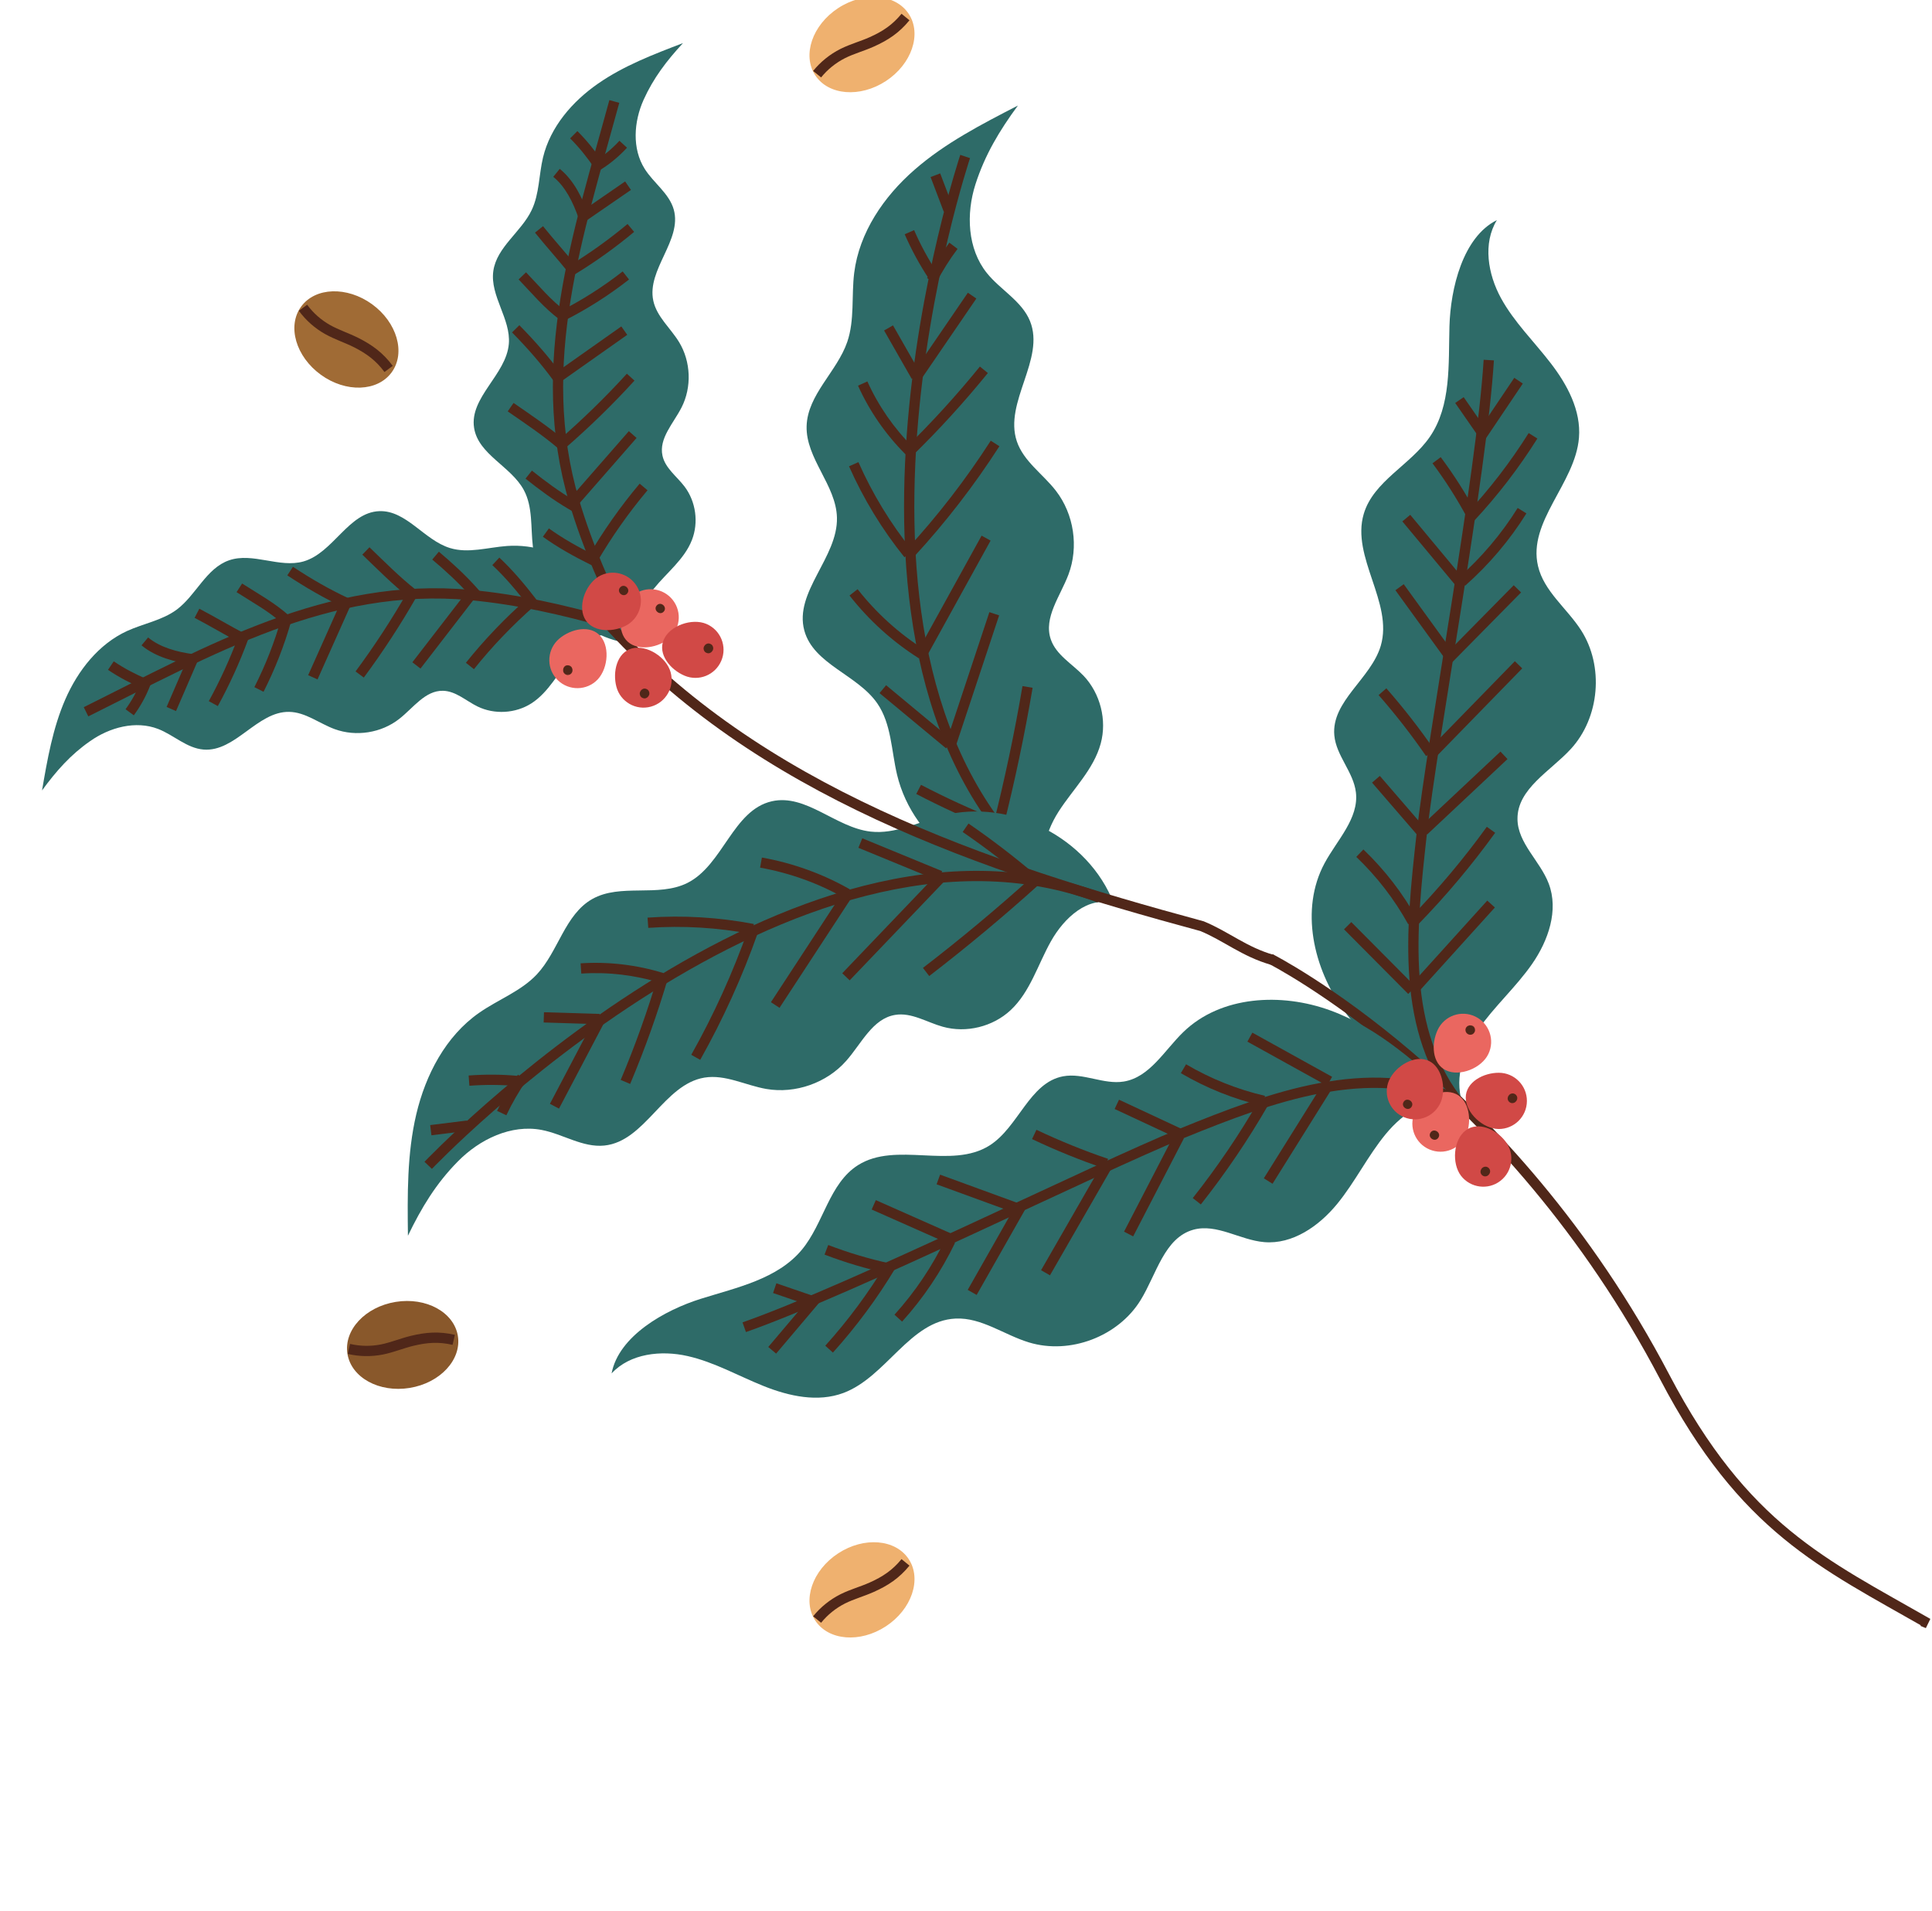 <svg width="376" height="372" viewBox="0 0 376 372" fill="none" xmlns="http://www.w3.org/2000/svg" xmlns:xlink="http://www.w3.org/1999/xlink">
<path d="M198.1,20.543C191.066,24.171 183.937,27.831 177.97,33.051C172.003,38.254 167.229,45.24 166.242,53.101C165.685,57.588 166.354,62.267 164.89,66.548C162.9,72.34 157.156,76.795 156.981,82.938C156.806,89.255 162.725,94.411 162.884,100.729C163.091,108.51 154.498,115.209 156.535,122.72C158.317,129.292 166.895,131.313 170.746,136.915C173.483,140.893 173.467,146.081 174.581,150.775C177.731,164.046 191.703,173.785 205.229,172.178C201.585,168.438 203.208,162.344 206.025,157.952C208.841,153.56 212.851,149.757 214.22,144.712C215.461,140.145 214.14,134.973 210.894,131.536C208.666,129.197 205.531,127.478 204.497,124.423C203.065,120.19 206.359,116.021 207.934,111.836C209.971,106.457 209.016,100.076 205.499,95.525C202.985,92.263 199.214,89.812 197.893,85.898C195.331,78.291 203.463,69.921 200.455,62.49C198.864,58.575 194.695,56.427 192.053,53.133C188.282,48.423 187.995,41.628 189.841,35.867C191.687,30.123 194.519,25.412 198.1,20.543Z" fill="#2E6B68"/>
<path d="M187.837,30.457C186.889,30.139 186.889,30.14 186.889,30.141C186.888,30.142 186.888,30.143 186.887,30.145C186.886,30.148 186.885,30.153 186.883,30.159C186.878,30.172 186.872,30.19 186.864,30.214C186.848,30.263 186.825,30.335 186.794,30.429C186.733,30.618 186.643,30.897 186.528,31.263C186.298,31.994 185.968,33.069 185.566,34.45C184.762,37.213 183.667,41.205 182.505,46.125C180.18,55.962 177.579,69.528 176.479,84.428C174.284,114.153 178.041,149.539 202.34,171.018L203.665,169.519C180.114,148.702 176.288,114.182 178.473,84.575C179.563,69.81 182.143,56.353 184.451,46.585C185.605,41.702 186.69,37.744 187.486,35.009C187.885,33.642 188.21,32.581 188.436,31.862C188.549,31.503 188.637,31.23 188.696,31.047C188.726,30.956 188.748,30.887 188.763,30.841C188.771,30.819 188.777,30.802 188.78,30.79C188.782,30.785 188.783,30.781 188.784,30.778C188.785,30.777 188.785,30.776 188.785,30.775C188.785,30.775 188.785,30.775 187.837,30.457Z" fill="#502719"/>
<path d="M195.235,161.044C197.501,152.059 199.416,142.995 200.964,133.866L198.992,133.532C197.453,142.608 195.549,151.621 193.296,160.554L195.235,161.044Z" fill="#502719"/>
<path d="M186.047,145.105C187.447,140.88 188.847,136.66 190.248,132.439C191.648,128.218 193.049,123.997 194.449,119.772L192.55,119.142C191.15,123.367 189.75,127.588 188.35,131.809C186.949,136.03 185.549,140.251 184.148,144.476L186.047,145.105Z" fill="#502719"/>
<path d="M180.438,127.595C182.499,123.864 184.556,120.136 186.612,116.408C188.669,112.681 190.726,108.953 192.786,105.222L191.036,104.255C188.975,107.987 186.918,111.714 184.861,115.442C182.804,119.17 180.748,122.897 178.687,126.628L180.438,127.595Z" fill="#502719"/>
<path d="M177.908,108.329C184.041,101.667 189.598,94.476 194.499,86.853L192.817,85.772C187.978,93.298 182.492,100.397 176.436,106.974L177.908,108.329Z" fill="#502719"/>
<path d="M177.361,88.905C182.641,83.769 187.616,78.314 192.255,72.603L190.703,71.342C186.112,76.993 181.19,82.391 175.967,87.471L177.361,88.905Z" fill="#502719"/>
<path d="M179.591,73.348C183.061,68.27 186.529,63.18 190.013,58.105L188.364,56.973C184.878,62.05 181.408,67.145 177.94,72.22L179.591,73.348Z" fill="#502719"/>
<path d="M182.196,55.06C183.397,52.751 184.784,50.523 186.356,48.438L184.759,47.234C183.116,49.414 181.671,51.737 180.421,54.137L182.196,55.06Z" fill="#502719"/>
<path d="M185.539,40.491C184.68,38.248 183.839,36.011 182.978,33.746L181.108,34.457C181.965,36.711 182.812,38.962 183.671,41.206L185.539,40.491Z" fill="#502719"/>
<path d="M182.433,53.137C180.683,50.497 179.167,47.699 177.901,44.792L176.068,45.591C177.379,48.603 178.951,51.503 180.766,54.241L182.433,53.137Z" fill="#502719"/>
<path d="M179.172,72.747C178.274,71.181 177.379,69.611 176.484,68.04C175.589,66.468 174.693,64.896 173.793,63.327L172.058,64.322C172.957,65.888 173.851,67.458 174.746,69.029C175.641,70.601 176.537,72.173 177.437,73.742L179.172,72.747Z" fill="#502719"/>
<path d="M177.655,87.02C173.969,83.351 170.952,78.996 168.806,74.237L166.983,75.06C169.229,80.04 172.386,84.596 176.243,88.438L177.655,87.02Z" fill="#502719"/>
<path d="M177.573,107.197C173.332,101.934 169.797,96.121 167.063,89.947L165.234,90.756C168.038,97.089 171.664,103.052 176.016,108.452L177.573,107.197Z" fill="#502719"/>
<path d="M179.876,126.427C174.929,123.29 170.527,119.294 166.904,114.672L165.33,115.906C169.091,120.705 173.664,124.856 178.805,128.116L179.876,126.427Z" fill="#502719"/>
<path d="M185.389,144.105C183.232,142.314 181.076,140.524 178.92,138.734C176.764,136.944 174.607,135.154 172.451,133.363L171.174,134.902C173.33,136.692 175.486,138.483 177.642,140.273C179.799,142.063 181.955,143.853 184.111,145.643L185.389,144.105Z" fill="#502719"/>
<path d="M194.25,159.617C189.128,157.593 184.131,155.3 179.243,152.754L178.319,154.527C183.266,157.105 188.326,159.427 193.515,161.477L194.25,159.617Z" fill="#502719"/>
<path d="M79.39,240.511C79.295,232.603 79.199,224.582 81.013,216.881C82.828,209.179 86.742,201.668 93.235,197.133C96.942,194.539 101.398,192.931 104.485,189.637C108.67,185.166 109.927,178.005 115.258,174.982C120.748,171.879 128.084,174.679 133.749,171.863C140.719,168.394 142.613,157.668 150.219,155.95C156.871,154.454 162.647,161.074 169.426,161.853C174.232,162.41 178.799,159.96 183.477,158.75C196.669,155.313 211.834,163.095 216.751,175.809C211.739,174.345 207.108,178.626 204.546,183.177C201.984,187.712 200.504,193.043 196.685,196.607C193.232,199.838 188.044,201.111 183.493,199.838C180.39,198.978 177.399,197.005 174.216,197.53C169.808,198.246 167.66,203.116 164.7,206.458C160.913,210.77 154.802,212.918 149.153,211.948C145.095,211.247 141.165,209.067 137.091,209.736C129.182,211.04 125.586,222.148 117.613,222.959C113.412,223.389 109.561,220.716 105.408,219.92C99.473,218.79 93.346,221.734 89.113,226.046C84.849,230.359 82.016,235.069 79.39,240.511Z" fill="#2E6B68"/>
<path d="M83.336,226.812C84.061,227.501 84.061,227.5 84.061,227.5C84.062,227.5 84.062,227.499 84.063,227.498C84.065,227.496 84.068,227.493 84.072,227.489C84.08,227.48 84.093,227.467 84.109,227.45C84.143,227.415 84.193,227.363 84.26,227.294C84.393,227.156 84.594,226.95 84.858,226.682C85.387,226.146 86.172,225.361 87.194,224.369C89.237,222.384 92.225,219.571 95.999,216.264C103.548,209.647 114.229,201.064 126.764,193.183C151.898,177.381 184.189,164.59 213.614,175.649L214.318,173.777C183.958,162.366 150.934,175.625 125.699,191.49C113.05,199.442 102.283,208.096 94.68,214.759C90.878,218.092 87.865,220.929 85.8,222.934C84.768,223.937 83.972,224.732 83.434,225.277C83.165,225.55 82.96,225.76 82.822,225.903C82.753,225.974 82.701,226.029 82.666,226.066C82.648,226.084 82.635,226.098 82.625,226.108C82.621,226.113 82.617,226.116 82.615,226.119C82.614,226.12 82.613,226.121 82.612,226.122C82.611,226.122 82.611,226.123 83.336,226.812Z" fill="#502719"/>
<path d="M200.836,170.691C193.997,176.864 186.92,182.767 179.621,188.384L180.84,189.969C188.181,184.32 195.298,178.384 202.176,172.176L200.836,170.691Z" fill="#502719"/>
<path d="M182.357,170.137C176.214,176.566 170.072,182.995 163.915,189.423L165.359,190.806C171.518,184.377 177.661,177.948 183.803,171.519L182.357,170.137Z" fill="#502719"/>
<path d="M164.022,173.671C161.69,177.236 159.359,180.8 157.028,184.365C154.697,187.929 152.365,191.494 150.034,195.059L151.708,196.153C154.039,192.589 156.371,189.024 158.702,185.46C161.033,181.895 163.364,178.331 165.696,174.766L164.022,173.671Z" fill="#502719"/>
<path d="M145.598,180.902C142.626,189.328 138.911,197.503 134.531,205.298L136.274,206.278C140.71,198.383 144.473,190.104 147.485,181.567L145.598,180.902Z" fill="#502719"/>
<path d="M128.143,189.608C126.085,196.606 123.631,203.476 120.797,210.189L122.64,210.966C125.503,204.185 127.982,197.243 130.062,190.173L128.143,189.608Z" fill="#502719"/>
<path d="M115.614,198.495C114.182,201.217 112.75,203.942 111.318,206.667C109.885,209.392 108.453,212.117 107.021,214.838L108.791,215.769C110.224,213.048 111.656,210.323 113.088,207.597C114.52,204.872 115.952,202.147 117.384,199.427L115.614,198.495Z" fill="#502719"/>
<path d="M100.795,209.167C99.254,211.406 97.89,213.761 96.736,216.215L98.546,217.066C99.651,214.715 100.96,212.455 102.443,210.301L100.795,209.167Z" fill="#502719"/>
<path d="M90.879,218.086C88.491,218.388 86.108,218.69 83.725,218.976L83.963,220.962C86.354,220.675 88.744,220.372 91.13,220.07L90.879,218.086Z" fill="#502719"/>
<path d="M101.035,209.424C97.759,209.099 94.47,209.084 91.203,209.326L91.351,211.321C94.513,211.086 97.686,211.102 100.838,211.414L101.035,209.424Z" fill="#502719"/>
<path d="M116.704,197.342C114.897,197.287 113.091,197.231 111.285,197.175C109.479,197.12 107.673,197.064 105.867,197.008L105.805,199.007C107.611,199.063 109.417,199.119 111.223,199.174C113.03,199.23 114.836,199.286 116.642,199.342L116.704,197.342Z" fill="#502719"/>
<path d="M129.144,189.398C123.935,187.787 118.434,187.136 112.997,187.494L113.128,189.49C118.321,189.148 123.577,189.77 128.553,191.309L129.144,189.398Z" fill="#502719"/>
<path d="M146.715,179.838C139.914,178.532 132.937,178.113 126.024,178.597L126.164,180.592C132.904,180.121 139.707,180.529 146.338,181.802L146.715,179.838Z" fill="#502719"/>
<path d="M165.385,173.081C160.097,170.064 154.276,167.972 148.277,166.902L147.926,168.871C153.703,169.902 159.307,171.916 164.394,174.818L165.385,173.081Z" fill="#502719"/>
<path d="M183.365,169.554C180.771,168.488 178.182,167.422 175.592,166.356C173.002,165.29 170.412,164.223 167.818,163.157L167.057,165.007C169.651,166.073 172.24,167.139 174.83,168.205C177.42,169.271 180.01,170.338 182.604,171.404L183.365,169.554Z" fill="#502719"/>
<path d="M201.743,170.449C197.5,166.831 193.08,163.436 188.484,160.281L187.352,161.93C191.89,165.045 196.254,168.397 200.445,171.971L201.743,170.449Z" fill="#502719"/>
<path d="M284.889,215.623C282.9,210.451 284.459,205.057 287.61,200.49C290.761,195.923 294.994,192.183 298.16,187.632C301.327,183.081 303.38,177.161 301.407,171.974C299.736,167.566 295.36,164.113 295.328,159.403C295.28,153.515 301.725,150.109 305.703,145.781C311.336,139.655 312.196,129.645 307.692,122.644C304.955,118.395 300.468,115.085 299.322,110.168C297.285,101.495 306.578,94.08 307.294,85.2C307.724,79.901 305.019,74.857 301.772,70.656C298.542,66.455 294.659,62.683 292.113,58.021C289.567,53.358 288.549,47.375 291.318,42.84C284.698,46.134 282.295,56.127 282.088,63.511C281.881,70.91 282.454,78.93 278.269,85.025C274.498,90.515 267.305,93.634 265.411,100.015C262.913,108.433 271.188,117.265 268.721,125.683C266.827,132.096 259.062,136.472 259.683,143.139C260.049,147.102 263.422,150.268 263.884,154.231C264.472,159.323 260.208,163.492 257.773,168.027C252.967,176.986 255.577,188.476 261.56,196.703C267.544,204.914 276.328,210.133 284.889,215.623Z" fill="#2E6B68"/>
<path d="M276.677,162.425L277.671,162.536L277.671,162.535L276.677,162.425ZM288.744,70.02C288.047,81.253 285.303,99.65 282.466,117.607C279.636,135.525 276.713,153.007 275.683,162.315L277.671,162.535C278.694,153.289 281.603,135.889 284.442,117.919C287.274,99.989 290.036,81.491 290.74,70.144L288.744,70.02ZM275.683,162.314C274.651,171.575 273.591,181.253 274.294,190.429C274.998,199.624 277.475,208.394 283.575,215.812L285.12,214.542C279.364,207.542 276.972,199.214 276.288,190.276C275.602,181.319 276.635,171.83 277.671,162.536L275.683,162.314Z" fill="#502719"/>
<path d="M294.704,73.536C293.495,75.334 292.282,77.136 291.068,78.938C289.855,80.74 288.641,82.542 287.432,84.341L289.092,85.457C290.301,83.659 291.514,81.857 292.727,80.055C293.941,78.253 295.154,76.45 296.364,74.652L294.704,73.536Z" fill="#502719"/>
<path d="M297.505,84.288C293.958,89.932 289.875,95.244 285.32,100.114L286.781,101.48C291.424,96.516 295.584,91.102 299.198,85.352L297.505,84.288Z" fill="#502719"/>
<path d="M295.368,98.865C292.205,103.938 288.29,108.543 283.81,112.506L285.135,114.004C289.757,109.915 293.799,105.163 297.065,99.924L295.368,98.865Z" fill="#502719"/>
<path d="M294.6,113.903C290.143,118.424 285.69,122.957 281.219,127.476L282.641,128.883C287.113,124.363 291.571,119.825 296.025,115.308L294.6,113.903Z" fill="#502719"/>
<path d="M294.818,128.693C292.057,131.525 289.293,134.362 286.528,137.198C283.763,140.035 280.998,142.871 278.237,145.704L279.669,147.1C282.43,144.267 285.195,141.431 287.96,138.594C290.725,135.758 293.49,132.921 296.251,130.089L294.818,128.693Z" fill="#502719"/>
<path d="M292.017,146.279C286.796,151.181 281.594,156.081 276.375,160.965L277.742,162.426C282.962,157.54 288.168,152.637 293.386,147.737L292.017,146.279Z" fill="#502719"/>
<path d="M289.361,160.918C284.87,167.133 279.921,173.031 274.577,178.517L276.009,179.913C281.422,174.356 286.435,168.383 290.982,162.09L289.361,160.918Z" fill="#502719"/>
<path d="M289.446,175.282C287.003,177.979 284.564,180.677 282.125,183.374C279.686,186.072 277.248,188.768 274.806,191.465L276.288,192.808C278.731,190.11 281.17,187.413 283.609,184.716C286.047,182.018 288.486,179.321 290.928,176.624L289.446,175.282Z" fill="#502719"/>
<path d="M289.215,83.581C288.489,82.529 287.76,81.481 287.032,80.435C286.304,79.388 285.577,78.344 284.855,77.296L283.208,78.431C283.933,79.483 284.663,80.531 285.39,81.577C286.119,82.624 286.845,83.668 287.568,84.717L289.215,83.581Z" fill="#502719"/>
<path d="M287.281,99.794C285.253,96.028 282.951,92.406 280.391,88.976L278.788,90.172C281.289,93.522 283.538,97.061 285.52,100.742L287.281,99.794Z" fill="#502719"/>
<path d="M284.768,112.597C281.331,108.46 277.893,104.322 274.455,100.199L272.92,101.48C276.356,105.601 279.793,109.738 283.23,113.875L284.768,112.597Z" fill="#502719"/>
<path d="M282.658,126.768C279.507,122.408 276.355,118.046 273.187,113.7L271.571,114.878C274.736,119.22 277.886,123.579 281.037,127.939L282.658,126.768Z" fill="#502719"/>
<path d="M279.188,146.025C276.301,141.823 273.158,137.798 269.807,133.967L268.302,135.283C271.603,139.059 274.698,143.022 277.54,147.158L279.188,146.025Z" fill="#502719"/>
<path d="M277.496,161.388C274.505,157.936 271.531,154.484 268.539,151.015L267.024,152.321C270.015,155.79 272.992,159.244 275.984,162.698L277.496,161.388Z" fill="#502719"/>
<path d="M275.804,178.907C273.033,173.883 269.485,169.3 265.34,165.332L263.957,166.777C267.959,170.607 271.381,175.03 274.053,179.873L275.804,178.907Z" fill="#502719"/>
<path d="M275.477,192.037C271.309,187.853 267.141,183.653 262.987,179.467L261.568,180.876C265.721,185.061 269.891,189.263 274.061,193.449L275.477,192.037Z" fill="#502719"/>
<path d="M323.991,268.024L324.877,267.56L324.877,267.56L323.991,268.024ZM375.183,315.954L374.805,316.88L375.68,315.087L375.183,315.954ZM247.211,186.598C246.76,187.49 246.76,187.49 246.76,187.49C246.76,187.49 246.76,187.49 246.761,187.491C246.762,187.491 246.764,187.492 246.766,187.493C246.771,187.496 246.778,187.5 246.789,187.505C246.809,187.515 246.841,187.532 246.884,187.554C246.969,187.598 247.097,187.666 247.267,187.757C247.607,187.938 248.113,188.214 248.769,188.587C250.081,189.332 251.996,190.464 254.39,192.005C259.18,195.086 265.89,199.801 273.549,206.321C288.868,219.364 307.972,239.624 323.106,268.489L324.877,267.56C309.6,238.422 290.315,217.969 274.846,204.799C267.111,198.213 260.327,193.446 255.472,190.323C253.045,188.761 251.099,187.61 249.757,186.848C249.085,186.467 248.565,186.183 248.211,185.993C248.034,185.898 247.898,185.827 247.806,185.779C247.76,185.755 247.725,185.737 247.701,185.725C247.689,185.719 247.679,185.714 247.673,185.711C247.67,185.709 247.667,185.708 247.665,185.707C247.664,185.706 247.663,185.706 247.663,185.706C247.662,185.705 247.662,185.705 247.211,186.598ZM323.106,268.489C330.885,283.335 338.675,292.515 347.114,299.451C355.521,306.361 364.56,311.027 374.687,316.822L375.68,315.087C365.454,309.234 356.623,304.678 348.384,297.906C340.178,291.161 332.549,282.201 324.877,267.56L323.106,268.489ZM375.562,315.029C375.387,314.957 375.212,314.886 375.037,314.814C374.862,314.742 374.687,314.671 374.512,314.599L373.754,316.45C373.93,316.522 374.105,316.594 374.28,316.665C374.455,316.737 374.63,316.808 374.805,316.88L375.562,315.029Z" fill="#502719"/>
<path d="M283.536,213.954C278.014,213.445 273.24,216.42 269.708,220.701C266.175,224.982 263.724,230.074 260.208,234.354C256.691,238.635 251.551,242.231 246.029,241.754C241.335,241.356 236.815,238.094 232.264,239.335C226.583,240.911 225.072,248.024 221.985,253.036C217.624,260.133 208.236,263.698 200.263,261.279C195.426,259.815 191.018,256.394 185.973,256.633C177.078,257.046 172.479,267.994 164.141,271.113C159.16,272.975 153.575,271.75 148.642,269.777C143.708,267.803 139.03,265.114 133.842,263.937C128.671,262.759 122.624,263.412 119.027,267.31C120.396,260.038 129.339,254.994 136.404,252.782C143.47,250.57 151.331,248.931 156.057,243.234C160.306,238.11 161.356,230.344 166.973,226.78C174.389,222.085 185.146,227.639 192.577,222.945C198.226,219.38 200.327,210.708 206.899,209.482C210.814,208.75 214.776,211.137 218.706,210.501C223.767,209.673 226.615,204.422 230.307,200.858C237.611,193.776 249.387,193.172 258.935,196.672C268.498,200.173 275.914,207.207 283.536,213.954Z" fill="#2E6B68"/>
<path d="M145.172,259.26C155.895,255.486 172.937,247.782 189.414,240.163C205.928,232.528 221.875,224.979 230.495,221.466L229.74,219.614C221.063,223.15 205.041,230.734 188.575,238.348C172.072,245.978 155.124,253.637 144.508,257.374L145.172,259.26ZM230.495,221.466C239.146,217.94 248.136,214.46 257.078,212.778C266.007,211.099 274.819,211.226 283.138,214.853L283.937,213.019C275.134,209.182 265.885,209.087 256.708,210.813C247.545,212.536 238.386,216.09 229.74,219.614L230.495,221.466Z" fill="#502719"/>
<path d="M151.045,263.455C153.847,260.142 156.645,256.82 159.461,253.511L157.938,252.215C155.12,255.526 152.316,258.856 149.518,262.163L151.045,263.455Z" fill="#502719"/>
<path d="M162.098,263.256C166.645,258.211 170.709,252.717 174.211,246.903L172.497,245.871C169.061,251.577 165.073,256.968 160.613,261.917L162.098,263.256Z" fill="#502719"/>
<path d="M175.562,257.225C179.7,252.65 183.175,247.478 185.858,241.919L184.056,241.05C181.456,246.438 178.088,251.451 174.079,255.883L175.562,257.225Z" fill="#502719"/>
<path d="M190.073,252.036C191.64,249.275 193.208,246.514 194.775,243.753C196.342,240.992 197.91,238.231 199.477,235.47L197.738,234.483C196.171,237.244 194.603,240.005 193.036,242.766C191.468,245.526 189.901,248.287 188.333,251.048L190.073,252.036Z" fill="#502719"/>
<path d="M204.343,248.219C206.317,244.79 208.29,241.356 210.263,237.923C212.236,234.49 214.21,231.057 216.183,227.628L214.449,226.63C212.476,230.06 210.502,233.493 208.529,236.926C206.556,240.36 204.583,243.793 202.61,247.222L204.343,248.219Z" fill="#502719"/>
<path d="M220.532,240.638C222.18,237.462 223.823,234.283 225.466,231.104C227.109,227.926 228.752,224.748 230.398,221.574L228.623,220.653C226.976,223.828 225.332,227.007 223.689,230.186C222.046,233.365 220.403,236.543 218.757,239.717L220.532,240.638Z" fill="#502719"/>
<path d="M233.703,234.42C238.522,228.319 242.894,221.882 246.769,215.155L245.037,214.157C241.21,220.798 236.893,227.155 232.133,233.18L233.703,234.42Z" fill="#502719"/>
<path d="M247.657,230.395C249.582,227.309 251.511,224.227 253.441,221.143C255.37,218.06 257.3,214.976 259.226,211.889L257.529,210.83C255.604,213.917 253.675,216.999 251.745,220.082C249.816,223.165 247.886,226.249 245.96,229.337L247.657,230.395Z" fill="#502719"/>
<path d="M158.338,252.251C157.129,251.838 155.924,251.424 154.718,251.01C153.513,250.597 152.307,250.183 151.097,249.769L150.45,251.661C151.659,252.075 152.864,252.488 154.069,252.902C155.274,253.316 156.48,253.73 157.69,254.143L158.338,252.251Z" fill="#502719"/>
<path d="M173.184,245.901C169.095,245.005 165.085,243.81 161.186,242.316L160.47,244.184C164.464,245.714 168.57,246.937 172.756,247.855L173.184,245.901Z" fill="#502719"/>
<path d="M185.204,240.122C182.745,239.032 180.286,237.942 177.828,236.852C175.369,235.762 172.911,234.672 170.452,233.582L169.642,235.41C172.1,236.5 174.559,237.59 177.017,238.68C179.476,239.77 181.934,240.86 184.393,241.951L185.204,240.122Z" fill="#502719"/>
<path d="M198.125,234.161C195.595,233.238 193.069,232.315 190.543,231.392C188.017,230.469 185.49,229.546 182.96,228.623L182.274,230.502C184.804,231.425 187.33,232.348 189.857,233.271C192.383,234.194 194.909,235.117 197.44,236.04L198.125,234.161Z" fill="#502719"/>
<path d="M215.653,225.547C210.901,223.936 206.243,222.041 201.709,219.893L200.853,221.701C205.454,223.881 210.184,225.805 215.012,227.441L215.653,225.547Z" fill="#502719"/>
<path d="M230.186,219.827C226.048,217.902 221.912,215.977 217.776,214.036L216.927,215.847C221.066,217.789 225.205,219.715 229.342,221.64L230.186,219.827Z" fill="#502719"/>
<path d="M246.189,213.284C240.798,212.034 235.61,209.955 230.827,207.142L229.813,208.866C234.769,211.781 240.147,213.936 245.737,215.232L246.189,213.284Z" fill="#502719"/>
<path d="M259.246,209.578C256.66,208.145 254.074,206.713 251.488,205.281C248.902,203.849 246.316,202.417 243.731,200.985L242.762,202.734C245.347,204.166 247.933,205.599 250.519,207.031C253.105,208.463 255.691,209.895 258.277,211.327L259.246,209.578Z" fill="#502719"/>
<path d="M132.923,8.387C127.21,10.567 121.418,12.779 116.405,16.264C111.377,19.749 107.112,24.698 105.68,30.649C104.869,34.039 104.98,37.699 103.484,40.865C101.463,45.146 96.657,48.074 96.005,52.768C95.337,57.606 99.442,62.077 99.028,66.931C98.519,72.93 91.342,77.338 92.265,83.273C93.077,88.477 99.474,90.753 101.956,95.399C103.723,98.693 103.261,102.671 103.707,106.379C104.996,116.834 114.878,125.522 125.412,125.443C122.93,122.26 124.696,117.709 127.242,114.574C129.772,111.439 133.194,108.862 134.658,105.106C135.994,101.701 135.437,97.627 133.226,94.699C131.714,92.71 129.454,91.119 128.929,88.684C128.197,85.31 131.077,82.382 132.637,79.311C134.658,75.365 134.467,70.368 132.159,66.581C130.504,63.86 127.815,61.648 127.147,58.545C125.826,52.482 132.796,46.753 131.125,40.786C130.234,37.635 127.21,35.63 125.476,32.877C122.978,28.93 123.344,23.695 125.253,19.43C127.163,15.197 129.741,11.824 132.923,8.387Z" fill="#2E6B68"/>
<path d="M111.728,97.533L110.769,97.816L110.769,97.816L111.728,97.533ZM118.592,19.487C111.59,45.2 102.777,70.795 110.769,97.816L112.687,97.249C104.893,70.898 113.457,45.954 120.522,20.013L118.592,19.487ZM110.769,97.816C113.387,106.665 117.139,115.127 121.292,123.288L123.074,122.381C118.952,114.279 115.257,105.937 112.687,97.249L110.769,97.816Z" fill="#502719"/>
<path d="M116.486,32.098L115.665,32.67L116.211,33.454L117.019,32.944L116.486,32.098ZM120.555,27.396C119.196,28.877 117.641,30.188 115.952,31.253L117.019,32.944C118.863,31.781 120.554,30.355 122.028,28.749L120.555,27.396ZM117.307,31.527C115.757,29.299 114.319,27.467 112.371,25.519L110.957,26.934C112.796,28.773 114.159,30.506 115.665,32.67L117.307,31.527Z" fill="#502719"/>
<path d="M113.54,42.122L112.595,42.449L113.025,43.695L114.109,42.944L113.54,42.122ZM121.662,35.315C118.767,37.304 115.869,39.294 112.971,41.3L114.109,42.944C117.004,40.941 119.898,38.953 122.795,36.963L121.662,35.315ZM114.485,41.796C113.387,38.614 111.736,35.129 108.933,32.863L107.676,34.418C110.029,36.321 111.529,39.361 112.595,42.449L114.485,41.796Z" fill="#502719"/>
<path d="M111.459,52.479L110.679,53.105L111.229,53.791L111.98,53.332L111.459,52.479ZM122.132,43.596C118.604,46.54 114.857,49.233 110.937,51.625L111.98,53.332C115.985,50.888 119.812,48.138 123.414,45.131L122.132,43.596ZM112.238,51.853C111.161,50.51 110.045,49.205 108.94,47.914C107.833,46.619 106.737,45.338 105.682,44.024L104.122,45.276C105.2,46.619 106.316,47.923 107.421,49.214C108.528,50.509 109.624,51.79 110.679,53.105L112.238,51.853Z" fill="#502719"/>
<path d="M109.545,61.427L108.946,62.227L109.443,62.6L109.998,62.318L109.545,61.427ZM121.182,52.826C117.413,55.778 113.362,58.369 109.093,60.535L109.998,62.318C114.385,60.092 118.546,57.431 122.415,54.401L121.182,52.826ZM110.145,60.626C107.192,58.416 105.067,55.808 102.374,53.001L100.931,54.385C103.489,57.052 105.819,59.886 108.946,62.227L110.145,60.626Z" fill="#502719"/>
<path d="M108.527,73.5L107.718,74.088L108.299,74.887L109.105,74.316L108.527,73.5ZM120.919,63.533C116.594,66.586 112.262,69.628 107.949,72.684L109.105,74.316C113.417,71.261 117.741,68.225 122.072,65.167L120.919,63.533ZM109.335,72.912C106.832,69.472 104.045,66.315 101.076,63.299L99.651,64.701C102.57,67.668 105.288,70.749 107.718,74.088L109.335,72.912Z" fill="#502719"/>
<path d="M109.293,86.519L108.643,87.279L109.298,87.839L109.949,87.274L109.293,86.519ZM122,72.733C117.81,77.334 113.335,81.682 108.637,85.764L109.949,87.274C114.703,83.144 119.234,78.74 123.479,74.08L122,72.733ZM109.943,85.758C106.822,83.091 103.249,80.714 99.949,78.425L98.809,80.068C102.16,82.393 105.621,84.695 108.643,87.279L109.943,85.758Z" fill="#502719"/>
<path d="M111.201,98.231L110.696,99.094L111.41,99.512L111.954,98.89L111.201,98.231ZM122.383,83.92C120.394,86.196 118.405,88.471 116.416,90.747C114.426,93.022 112.437,95.298 110.448,97.573L111.954,98.89C113.943,96.614 115.932,94.338 117.921,92.063C119.911,89.787 121.9,87.512 123.889,85.236L122.383,83.92ZM111.706,97.369C108.886,95.717 106.112,93.666 103.519,91.594L102.27,93.157C104.896,95.254 107.756,97.373 110.696,99.094L111.706,97.369Z" fill="#502719"/>
<path d="M115.277,108.956L114.835,109.853L115.671,110.265L116.141,109.459L115.277,108.956ZM124.489,94.133C120.728,98.602 117.353,103.407 114.413,108.452L116.141,109.459C119.025,104.511 122.333,99.801 126.019,95.421L124.489,94.133ZM115.719,108.059C112.644,106.545 109.563,104.823 106.823,102.846L105.653,104.468C108.515,106.533 111.704,108.311 114.835,109.853L115.719,108.059Z" fill="#502719"/>
<path d="M8.18,153.845C9.214,147.814 10.264,141.719 12.715,136.102C15.165,130.5 19.191,125.344 24.761,122.798C27.944,121.35 31.54,120.746 34.356,118.677C38.16,115.86 40.117,110.593 44.589,109.05C49.203,107.458 54.391,110.609 59.069,109.272C64.862,107.601 67.79,99.725 73.805,99.486C79.056,99.279 82.541,105.119 87.57,106.663C91.134,107.761 94.953,106.535 98.677,106.265C109.179,105.501 119.618,113.521 121.576,123.88C117.979,122.066 113.858,124.676 111.264,127.779C108.67,130.866 106.808,134.717 103.419,136.897C100.332,138.87 96.226,139.109 92.932,137.502C90.689,136.404 88.699,134.494 86.201,134.447C82.748,134.383 80.441,137.772 77.719,139.905C74.234,142.658 69.301,143.437 65.132,141.91C62.141,140.812 59.451,138.6 56.269,138.552C50.079,138.441 45.798,146.381 39.624,145.888C36.362,145.633 33.815,143.056 30.776,141.878C26.416,140.191 21.356,141.56 17.537,144.249C13.733,146.891 10.933,150.073 8.18,153.845Z" fill="#2E6B68"/>
<path d="M91.549,115.81L91.457,116.806L91.457,116.806L91.549,115.81ZM17.187,139.43C41.273,127.474 64.084,114.26 91.457,116.806L91.642,114.814C63.573,112.204 40.173,125.788 16.298,137.638L17.187,139.43ZM91.457,116.806C100.475,117.641 109.369,119.661 118.123,122.135L118.666,120.21C109.852,117.719 100.828,115.666 91.641,114.814L91.457,116.806Z" fill="#502719"/>
<path d="M28.262,133.139L29.193,133.503L29.541,132.611L28.666,132.225L28.262,133.139ZM26.044,139.222C27.336,137.465 28.397,135.542 29.193,133.503L27.33,132.776C26.598,134.651 25.622,136.42 24.433,138.037L26.044,139.222ZM28.666,132.225C26.246,131.156 24.283,130.165 22.138,128.715L21.018,130.371C23.297,131.913 25.376,132.958 27.858,134.054L28.666,132.225Z" fill="#502719"/>
<path d="M37.525,128.321L38.442,128.719L38.967,127.508L37.659,127.33L37.525,128.321ZM34.257,138.394C34.957,136.778 35.654,135.166 36.35,133.555C37.046,131.944 37.742,130.333 38.442,128.719L36.607,127.923C35.907,129.539 35.21,131.151 34.514,132.762C33.818,134.373 33.122,135.984 32.422,137.598L34.257,138.394ZM37.659,127.33C34.435,126.892 31.148,126 28.823,124.067L27.544,125.605C30.311,127.905 34.058,128.859 37.39,129.312L37.659,127.33Z" fill="#502719"/>
<path d="M47.291,124.28L48.229,124.626L48.534,123.8L47.753,123.394L47.291,124.28ZM42.392,137.427C44.642,133.312 46.604,129.035 48.229,124.626L46.353,123.935C44.763,128.247 42.843,132.435 40.637,136.467L42.392,137.427ZM47.753,123.394C46.258,122.615 44.788,121.787 43.302,120.95C41.821,120.116 40.323,119.273 38.794,118.476L37.87,120.25C39.365,121.029 40.835,121.856 42.321,122.693C43.802,123.527 45.3,124.371 46.829,125.167L47.753,123.394Z" fill="#502719"/>
<path d="M55.696,120.664L56.658,120.937L56.828,120.337L56.365,119.92L55.696,120.664ZM51.289,134.643C53.514,130.258 55.32,125.662 56.658,120.937L54.734,120.391C53.431,124.991 51.673,129.466 49.505,133.738L51.289,134.643ZM56.365,119.92C53.468,117.318 50.236,115.57 47.118,113.569L46.038,115.252C49.317,117.356 52.291,118.95 55.028,121.408L56.365,119.92Z" fill="#502719"/>
<path d="M67.361,117.327L68.274,117.736L68.678,116.835L67.783,116.42L67.361,117.327ZM61.798,132.232C63.964,127.39 66.109,122.558 68.274,117.736L66.449,116.917C64.285,121.738 62.134,126.582 59.972,131.415L61.798,132.232ZM67.783,116.42C64.035,114.679 60.483,112.605 57.011,110.317L55.911,111.987C59.441,114.314 63.081,116.441 66.94,118.234L67.783,116.42Z" fill="#502719"/>
<path d="M80.264,115.541L81.133,116.036L81.559,115.289L80.883,114.756L80.264,115.541ZM70.804,131.874C74.551,126.814 78.01,121.513 81.133,116.036L79.395,115.046C76.312,120.453 72.896,125.687 69.196,130.684L70.804,131.874ZM80.883,114.756C77.767,112.297 74.842,109.34 71.903,106.514L70.516,107.955C73.401,110.73 76.428,113.788 79.645,116.326L80.883,114.756Z" fill="#502719"/>
<path d="M92.118,115.158L92.91,115.769L93.415,115.114L92.867,114.495L92.118,115.158ZM81.835,130.122C83.681,127.728 85.526,125.337 87.372,122.946C89.218,120.555 91.064,118.164 92.91,115.769L91.326,114.548C89.481,116.942 87.635,119.333 85.789,121.724C83.943,124.115 82.097,126.506 80.251,128.901L81.835,130.122ZM92.867,114.495C90.61,111.946 87.975,109.54 85.411,107.376L84.122,108.905C86.65,111.038 89.203,113.374 91.37,115.821L92.867,114.495Z" fill="#502719"/>
<path d="M103.436,117.099L104.096,117.85L104.799,117.232L104.229,116.49L103.436,117.099ZM92.234,130.247C95.808,125.775 99.793,121.632 104.096,117.85L102.775,116.348C98.389,120.204 94.322,124.431 90.672,128.998L92.234,130.247ZM104.229,116.49C102.112,113.731 99.767,110.947 97.181,108.524L95.814,109.984C98.288,112.303 100.559,114.993 102.642,117.708L104.229,116.49Z" fill="#502719"/>
<path d="M233.935,180.262L234.315,179.337L234.257,179.313L234.196,179.297L233.935,180.262ZM116.976,121.349C146.839,154.835 191.078,169.707 233.674,181.227L234.196,179.297C191.594,167.775 147.898,153.017 118.469,120.018L116.976,121.349ZM233.555,181.187C235.806,182.112 237.797,183.323 240.006,184.556C242.191,185.776 244.537,186.984 247.365,187.781L247.907,185.855C245.31,185.124 243.128,184.009 240.981,182.81C238.857,181.624 236.711,180.321 234.315,179.337L233.555,181.187Z" fill="#502719"/>
<path d="M121.494,124.089C123.101,126.651 126.968,126.381 129.53,124.789C132.092,123.182 132.872,119.809 131.265,117.247C129.657,114.685 126.284,113.905 123.722,115.512C121.16,117.119 119.903,121.527 121.494,124.089Z" fill="#EA6760"/>
<path d="M116.88,123.836C114.923,121.544 111.135,122.356 108.828,124.313C106.536,126.27 106.25,129.724 108.207,132.015C110.165,134.307 113.618,134.593 115.909,132.636C118.217,130.694 118.837,126.143 116.88,123.836Z" fill="#EA6760"/>
<path d="M122.974,126.207C120.062,127.002 119.186,130.774 119.966,133.686C120.746,136.598 123.753,138.333 126.665,137.537C129.577,136.741 131.312,133.75 130.516,130.838C129.721,127.925 125.886,125.427 122.974,126.207Z" fill="#D14946"/>
<path d="M113.728,120.256C115.033,122.977 118.9,123.168 121.621,121.863C124.342,120.558 125.503,117.296 124.199,114.575C122.894,111.854 119.632,110.692 116.91,111.997C114.189,113.302 112.423,117.535 113.728,120.256Z" fill="#D14946"/>
<path d="M129.162,124.536C127.984,127.32 130.435,130.328 133.22,131.506C136.005,132.683 139.203,131.378 140.381,128.593C141.558,125.809 140.253,122.61 137.469,121.433C134.684,120.255 130.339,121.751 129.162,124.536Z" fill="#D14946"/>
<path d="M122.034,115.546C121.238,116.405 119.902,115.18 120.697,114.321C121.493,113.445 122.83,114.671 122.034,115.546Z" fill="#502719"/>
<path d="M129.167,119.045C128.371,119.904 127.034,118.679 127.83,117.82C128.626,116.96 129.962,118.186 129.167,119.045Z" fill="#502719"/>
<path d="M138.569,126.782C138.553,126.798 138.537,126.814 138.521,126.846C138.441,126.941 138.346,127.005 138.235,127.053C138.139,127.116 138.012,127.148 137.9,127.148C137.773,127.164 137.662,127.132 137.55,127.084C137.439,127.053 137.328,126.989 137.232,126.909C137.184,126.846 137.121,126.782 137.073,126.718C136.993,126.575 136.946,126.432 136.93,126.273C136.93,126.193 136.946,126.114 136.946,126.034C136.977,125.875 137.057,125.732 137.168,125.605C137.184,125.589 137.2,125.573 137.216,125.541C137.296,125.445 137.391,125.382 137.503,125.334C137.598,125.27 137.725,125.239 137.837,125.239C137.964,125.223 138.075,125.254 138.187,125.302C138.298,125.334 138.41,125.398 138.505,125.477C138.553,125.541 138.616,125.605 138.664,125.668C138.744,125.811 138.792,125.955 138.807,126.114C138.807,126.193 138.792,126.273 138.792,126.352C138.76,126.527 138.68,126.671 138.569,126.782Z" fill="#502719"/>
<path d="M124.743,134.386C124.759,134.37 124.774,134.354 124.79,134.322C124.87,134.227 124.965,134.163 125.077,134.115C125.172,134.052 125.3,134.02 125.411,134.02C125.538,134.004 125.65,134.036 125.761,134.083C125.872,134.115 125.984,134.179 126.079,134.258C126.127,134.322 126.191,134.386 126.238,134.449C126.318,134.593 126.366,134.736 126.382,134.895C126.382,134.975 126.366,135.054 126.366,135.134C126.334,135.293 126.254,135.436 126.143,135.563C126.127,135.579 126.111,135.595 126.095,135.627C126.016,135.722 125.92,135.786 125.809,135.834C125.713,135.898 125.586,135.929 125.475,135.929C125.347,135.945 125.236,135.913 125.125,135.866C125.013,135.834 124.902,135.77 124.806,135.691C124.759,135.627 124.695,135.563 124.647,135.5C124.568,135.356 124.52,135.213 124.504,135.054C124.504,134.975 124.52,134.895 124.52,134.815C124.568,134.64 124.631,134.513 124.743,134.386Z" fill="#502719"/>
<path d="M109.986,129.628C110.113,129.532 110.304,129.484 110.448,129.484C110.527,129.484 110.607,129.5 110.686,129.5C110.702,129.5 110.909,129.58 110.909,129.58C110.925,129.58 111.1,129.707 111.116,129.723C111.18,129.771 111.243,129.85 111.275,129.914C111.291,129.93 111.371,130.105 111.371,130.137C111.402,130.216 111.402,130.312 111.418,130.391C111.418,130.471 111.418,130.566 111.402,130.646C111.402,130.662 111.323,130.869 111.323,130.869L111.18,131.076C111.164,131.092 111.005,131.219 110.989,131.235C110.877,131.314 110.67,131.378 110.543,131.378C110.527,131.378 110.32,131.362 110.304,131.362C110.273,131.346 110.177,131.314 110.193,131.314C110.193,131.314 110.113,131.283 110.082,131.267C109.97,131.219 109.875,131.139 109.795,131.028C109.716,130.948 109.652,130.837 109.62,130.726C109.588,130.614 109.572,130.503 109.588,130.376C109.588,130.264 109.62,130.137 109.684,130.041C109.731,129.978 109.779,129.914 109.827,129.834C109.938,129.707 110.066,129.628 110.225,129.58C110.304,129.564 110.384,129.548 110.448,129.532C110.607,129.532 110.766,129.564 110.909,129.628C110.829,129.596 110.766,129.58 110.686,129.548C110.607,129.548 110.527,129.532 110.448,129.532C110.368,129.548 110.288,129.564 110.225,129.58C110.161,129.612 110.082,129.644 110.018,129.675C109.954,129.723 109.891,129.787 109.827,129.834C109.779,129.898 109.731,129.962 109.684,130.041C109.684,130.041 109.684,130.041 109.684,130.025C109.652,130.105 109.636,130.169 109.604,130.248L109.604,130.232C109.604,130.312 109.588,130.391 109.588,130.471L109.588,130.455C109.604,130.535 109.62,130.614 109.636,130.678L109.636,130.662C109.668,130.726 109.7,130.805 109.731,130.869C109.731,130.869 109.731,130.869 109.731,130.853C109.779,130.917 109.843,130.98 109.891,131.044C109.954,131.092 110.018,131.139 110.097,131.187C110.177,131.219 110.241,131.235 110.32,131.267C110.4,131.267 110.479,131.283 110.559,131.283C110.639,131.267 110.718,131.251 110.782,131.235C110.845,131.203 110.925,131.171 110.989,131.139C110.893,131.203 110.782,131.251 110.654,131.251C110.543,131.283 110.432,131.283 110.304,131.251C110.177,131.235 110.082,131.187 109.986,131.108C109.875,131.044 109.795,130.964 109.731,130.853C109.7,130.789 109.668,130.71 109.636,130.646C109.588,130.487 109.588,130.344 109.62,130.185C109.652,130.105 109.668,130.041 109.7,129.962C109.747,129.834 109.859,129.707 109.986,129.628Z" fill="#502719"/>
<path d="M282.837,212.722C285.717,213.614 286.449,217.433 285.558,220.313C284.667,223.193 281.596,224.816 278.715,223.909C275.835,223.018 274.212,219.947 275.119,217.067C276.01,214.186 279.957,211.831 282.837,212.722Z" fill="#EA6760"/>
<path d="M281.407,208.314C278.686,207.01 278.511,203.143 279.816,200.406C281.12,197.684 284.383,196.539 287.104,197.844C289.825,199.148 290.971,202.411 289.666,205.132C288.377,207.869 284.128,209.619 281.407,208.314Z" fill="#EA6760"/>
<path d="M285.258,213.615C285.274,210.591 288.711,208.777 291.719,208.793C294.742,208.809 297.177,211.275 297.161,214.299C297.145,217.322 294.678,219.757 291.655,219.741C288.647,219.709 285.242,216.622 285.258,213.615Z" fill="#D14946"/>
<path d="M277.143,206.181C280.103,206.738 281.28,210.445 280.723,213.405C280.166,216.381 277.302,218.322 274.342,217.765C271.366,217.208 269.425,214.344 269.982,211.384C270.539,208.424 274.183,205.624 277.143,206.181Z" fill="#D14946"/>
<path d="M285.228,220.027C287.615,218.181 291.164,219.773 292.994,222.16C294.84,224.547 294.394,227.984 292.007,229.83C289.62,231.676 286.183,231.23 284.337,228.843C282.507,226.44 282.841,221.857 285.228,220.027Z" fill="#D14946"/>
<path d="M274.711,215.427C275.347,214.44 273.82,213.453 273.183,214.44C272.547,215.427 274.074,216.413 274.711,215.427Z" fill="#502719"/>
<path d="M279.93,221.427C280.566,220.44 279.039,219.453 278.402,220.44C277.766,221.427 279.293,222.413 279.93,221.427Z" fill="#502719"/>
<path d="M289.808,228.541C289.824,228.525 289.84,228.493 289.855,228.477C289.919,228.381 289.967,228.254 289.983,228.143C290.015,228.031 290.015,227.92 289.983,227.793C289.967,227.681 289.919,227.57 289.84,227.474C289.776,227.363 289.696,227.283 289.585,227.22C289.505,227.188 289.442,227.156 289.362,227.108C289.203,227.061 289.06,227.061 288.901,227.092C288.821,227.124 288.757,227.14 288.678,227.172C288.535,227.252 288.407,227.347 288.328,227.49C288.312,227.506 288.296,227.538 288.28,227.554C288.216,227.649 288.169,227.777 288.153,227.888C288.121,228 288.121,228.111 288.153,228.238C288.169,228.35 288.216,228.461 288.296,228.556C288.36,228.668 288.439,228.747 288.551,228.811C288.63,228.843 288.694,228.875 288.773,228.922C288.933,228.97 289.076,228.97 289.235,228.938C289.314,228.907 289.378,228.891 289.458,228.859C289.601,228.779 289.712,228.684 289.808,228.541Z" fill="#502719"/>
<path d="M293.613,213.232C293.597,213.248 293.581,213.28 293.565,213.296C293.502,213.392 293.454,213.519 293.438,213.63C293.406,213.742 293.406,213.869 293.438,213.98C293.454,214.092 293.502,214.203 293.581,214.299C293.645,214.41 293.724,214.49 293.836,214.553C293.915,214.585 293.979,214.617 294.059,214.665C294.218,214.712 294.361,214.712 294.52,214.681C294.6,214.649 294.663,214.633 294.743,214.601C294.886,214.521 295.013,214.426 295.093,214.283C295.109,214.267 295.125,214.235 295.141,214.219C295.22,214.124 295.252,213.996 295.268,213.885C295.3,213.774 295.3,213.662 295.268,213.535C295.252,213.423 295.204,213.312 295.125,213.217C295.061,213.105 294.982,213.026 294.87,212.962C294.791,212.93 294.727,212.898 294.647,212.851C294.488,212.803 294.345,212.803 294.186,212.835C294.106,212.867 294.043,212.882 293.963,212.914C293.82,212.978 293.708,213.089 293.613,213.232Z" fill="#502719"/>
<path d="M285.241,200.184C285.193,200.327 285.193,200.518 285.225,200.661C285.257,200.741 285.273,200.804 285.305,200.884L285.432,201.075C285.448,201.091 285.607,201.218 285.623,201.234C285.687,201.282 285.766,201.313 285.846,201.345C285.862,201.345 286.069,201.377 286.085,201.393C286.164,201.393 286.26,201.393 286.339,201.377C286.419,201.361 286.498,201.329 286.578,201.298C286.594,201.298 286.769,201.17 286.769,201.154L286.928,200.963C286.944,200.947 287.023,200.756 287.039,200.741C287.087,200.613 287.087,200.406 287.055,200.263C287.055,200.247 286.976,200.056 286.976,200.04C286.96,200.009 286.912,199.929 286.912,199.945C286.912,199.945 286.864,199.865 286.848,199.849C286.769,199.754 286.673,199.674 286.546,199.643C286.435,199.579 286.323,199.547 286.196,199.547C286.069,199.531 285.957,199.563 285.862,199.611C285.75,199.643 285.639,199.706 285.559,199.786C285.512,199.849 285.448,199.913 285.4,199.977C285.305,200.12 285.257,200.263 285.257,200.422C285.257,200.502 285.273,200.581 285.273,200.661C285.305,200.82 285.384,200.947 285.48,201.075C285.432,201.011 285.384,200.947 285.353,200.884C285.321,200.804 285.305,200.741 285.273,200.661C285.273,200.581 285.257,200.502 285.257,200.422C285.273,200.343 285.289,200.263 285.305,200.184C285.337,200.104 285.369,200.04 285.416,199.961C285.464,199.897 285.528,199.834 285.575,199.77C285.639,199.722 285.703,199.674 285.766,199.643L285.75,199.643C285.83,199.611 285.894,199.595 285.973,199.563L285.957,199.563C286.037,199.563 286.116,199.547 286.196,199.547L286.18,199.547C286.26,199.563 286.339,199.579 286.419,199.595C286.419,199.595 286.419,199.595 286.403,199.595C286.482,199.627 286.546,199.659 286.626,199.706C286.689,199.754 286.753,199.818 286.817,199.865C286.864,199.929 286.912,199.993 286.944,200.056C286.976,200.136 286.992,200.2 287.023,200.279C287.023,200.359 287.039,200.438 287.039,200.518C287.023,200.597 287.008,200.677 286.992,200.757C286.992,200.757 286.992,200.756 286.992,200.741C287.039,200.629 287.039,200.502 287.023,200.391C287.023,200.279 286.992,200.168 286.928,200.056C286.88,199.945 286.801,199.849 286.705,199.786C286.626,199.69 286.514,199.643 286.387,199.611C286.307,199.595 286.228,199.579 286.148,199.563C285.989,199.563 285.846,199.595 285.703,199.658C285.639,199.706 285.575,199.754 285.512,199.786C285.384,199.897 285.289,200.025 285.241,200.184Z" fill="#502719"/>
<path d="M78.364,270.244C84.376,270.244 89.249,266.446 89.249,261.762C89.249,257.078 84.376,253.28 78.364,253.28C72.353,253.28 67.48,257.078 67.48,261.762C67.48,266.446 72.353,270.244 78.364,270.244Z" transform="rotate(-9.234 78.364 261.762)" fill="#89582B"/>
<path d="M74.315,262.653L74.507,263.634L74.511,263.633L74.315,262.653ZM80.139,260.982L79.903,260.01L79.902,260.01L80.139,260.982ZM67.674,263.515C69.915,264.041 72.254,264.075 74.507,263.634L74.123,261.671C72.143,262.059 70.091,262.028 68.131,261.568L67.674,263.515ZM74.511,263.633C75.567,263.422 76.581,263.108 77.544,262.8C78.523,262.486 79.441,262.182 80.376,261.954L79.902,260.01C78.881,260.26 77.881,260.592 76.934,260.895C75.972,261.203 75.053,261.485 74.119,261.672L74.511,263.633ZM80.376,261.954C83.148,261.28 85.371,261.125 88.078,261.75L88.528,259.801C85.442,259.089 82.892,259.284 79.903,260.01L80.376,261.954Z" fill="#502719"/>
<path d="M72.398,59.202C77.268,62.734 78.986,68.67 76.233,72.457C73.48,76.244 67.306,76.467 62.437,72.935C57.567,69.402 55.849,63.466 58.602,59.679C61.355,55.892 67.529,55.685 72.398,59.202Z" fill="#A06B35"/>
<path d="M63.774,64.151L63.286,65.024L63.287,65.024L63.774,64.151ZM69.296,66.665L69.748,65.773L69.743,65.771L69.296,66.665ZM58.163,60.494C59.52,62.344 61.283,63.904 63.286,65.024L64.263,63.278C62.51,62.298 60.963,60.93 59.775,59.311L58.163,60.494ZM63.287,65.024C64.223,65.547 65.196,65.968 66.13,66.36C67.079,66.759 67.979,67.125 68.849,67.56L69.743,65.771C68.799,65.299 67.822,64.901 66.905,64.516C65.973,64.125 65.092,63.742 64.262,63.278L63.287,65.024ZM68.845,67.558C71.384,68.842 73.175,70.184 74.828,72.403L76.432,71.208C74.552,68.684 72.492,67.162 69.748,65.773L68.845,67.558Z" fill="#502719"/>
<path d="M172.406,15.778C177.434,12.484 179.423,6.628 176.862,2.713C174.3,-1.201 168.141,-1.711 163.113,1.583C158.084,4.877 156.095,10.733 158.657,14.648C161.219,18.563 167.377,19.072 172.406,15.778Z" fill="#EFB16F"/>
<path d="M164.02,10.414L163.573,9.519L163.57,9.521L164.02,10.414ZM169.653,8.154L169.245,7.241L169.244,7.241L169.653,8.154ZM159.801,15.069C161.064,13.508 162.671,12.214 164.47,11.307L163.57,9.521C161.518,10.555 159.688,12.029 158.246,13.81L159.801,15.069ZM164.467,11.308C165.319,10.882 166.219,10.541 167.169,10.193C168.103,9.851 169.099,9.498 170.062,9.066L169.244,7.241C168.362,7.637 167.448,7.961 166.481,8.315C165.529,8.663 164.535,9.038 163.573,9.519L164.467,11.308ZM170.061,9.067C172.872,7.81 175,6.389 176.999,3.95L175.452,2.683C173.695,4.826 171.845,6.079 169.245,7.241L170.061,9.067Z" fill="#502719"/>
<path d="M172.406,316.532C177.434,313.238 179.423,307.382 176.862,303.467C174.3,299.552 168.141,299.043 163.113,302.337C158.084,305.631 156.095,311.487 158.657,315.402C161.219,319.316 167.377,319.826 172.406,316.532Z" fill="#EFB16F"/>
<path d="M164.02,311.183L163.573,310.289L163.57,310.29L164.02,311.183ZM169.653,308.923L169.245,308.011L169.244,308.011L169.653,308.923ZM159.801,315.838C161.064,314.278 162.671,312.983 164.47,312.076L163.57,310.29C161.519,311.324 159.688,312.799 158.246,314.58L159.801,315.838ZM164.467,312.078C165.319,311.652 166.219,311.31 167.169,310.963C168.103,310.62 169.099,310.268 170.062,309.836L169.244,308.011C168.362,308.407 167.448,308.73 166.481,309.084C165.529,309.433 164.535,309.808 163.573,310.289L164.467,312.078ZM170.061,309.836C172.872,308.58 175,307.159 176.999,304.72L175.452,303.452C173.695,305.596 171.845,306.848 169.245,308.011L170.061,309.836Z" fill="#502719"/>
</svg>
